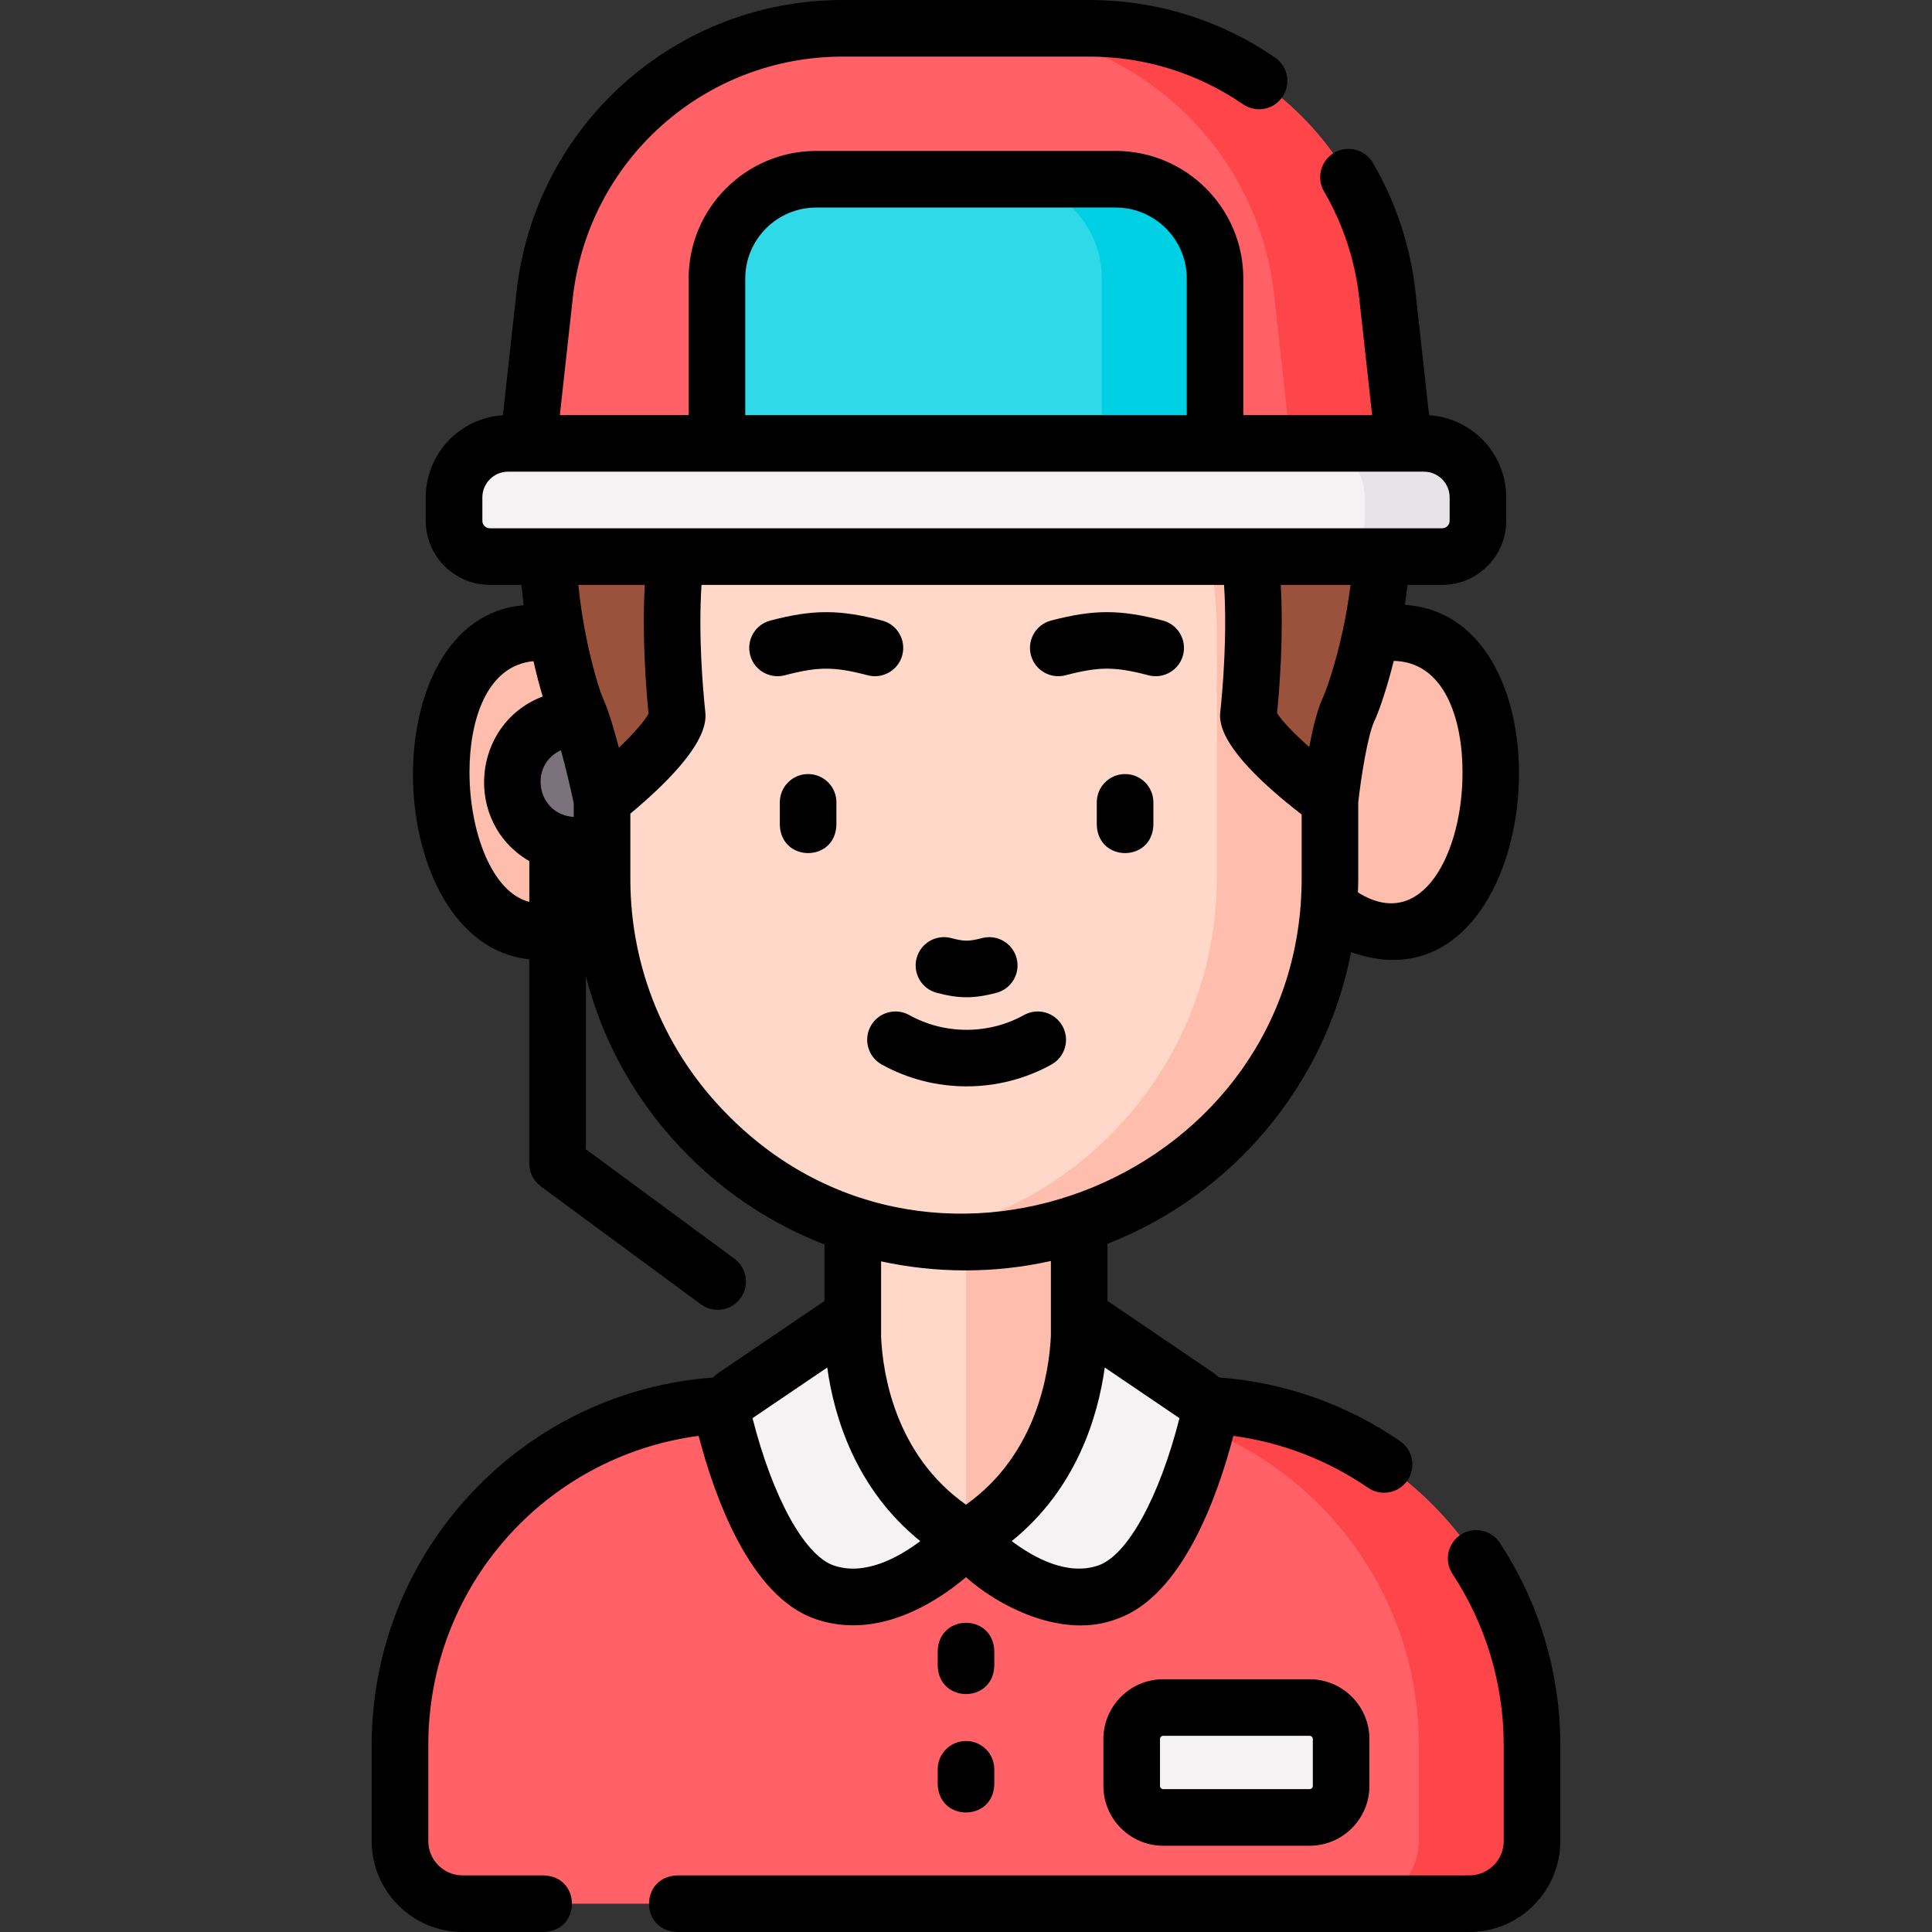 <svg id="Layer_1" enable-background="new 0 0 512 512" height="512" viewBox="0 0 512 512" width="512" xmlns="http://www.w3.org/2000/svg"><rect x="0" y="0" width="512" height="512" fill="#333333" stroke="none"/><g><g fill="#ffbead"><path d="m172.894 207.244c0 21.879-13.38 39.615-29.885 39.615s-26.093-20.369-26.093-42.248 9.588-36.983 26.093-36.983 29.885 17.737 29.885 39.616z"/><path d="m339.106 207.244c0 21.879 13.38 39.615 29.885 39.615s26.093-20.369 26.093-42.248-9.588-36.983-26.093-36.983-29.885 17.737-29.885 39.616z"/></g><path d="m160.963 224.013h-8.478c-9.261 0-16.769-7.508-16.769-16.769 0-9.261 7.508-16.769 16.769-16.769h8.478c2.761 0 5 2.239 5 5v23.538c0 2.762-2.239 5-5 5z" fill="#7b727b"/><path d="m389.394 504.5h-266.788c-9.171 0-16.606-7.435-16.606-16.606v-25.342c0-49.87 40.427-90.297 90.297-90.297h119.406c49.87 0 90.297 40.427 90.297 90.297v25.342c0 9.171-7.435 16.606-16.606 16.606z" fill="#ff6167"/><path d="m315.703 372.255h-30c49.87 0 90.297 40.427 90.297 90.297v25.342c0 9.171-7.435 16.606-16.606 16.606h30c9.171 0 16.606-7.435 16.606-16.606v-25.342c0-49.869-40.427-90.297-90.297-90.297z" fill="#fe454a"/><path d="m226 310.112h60v97.564h-60z" fill="#ffd8ca"/><path d="m256 310.112h30v97.564h-30z" fill="#ffbead"/><path d="m226 348.747s-2.871 39.777 30 58.929c0 0-18.691 20.871-37.598 14.241-14.98-5.253-23.457-33.195-26.331-44.574-.725-2.869.428-5.878 2.877-7.539z" fill="#f5f2f4"/><path d="m286 348.747s2.871 39.777-30 58.929c0 0 18.691 20.871 37.598 14.241 14.98-5.253 23.457-33.195 26.331-44.574.725-2.869-.428-5.878-2.877-7.539z" fill="#f5f2f4"/><path d="m159.546 232.897v-65.633c0-53.27 43.184-96.454 96.454-96.454 53.27 0 96.454 43.184 96.454 96.454v65.27c0 53.371-43.265 96.636-96.636 96.636-53.17 0-96.272-43.103-96.272-96.273z" fill="#ffd8ca"/><path d="m256 70.81c-5.103 0-10.112.4-15 1.163 46.146 7.206 81.455 47.124 81.455 95.292v65.27c0 48.263-35.382 88.259-81.621 95.473 4.883.763 9.887 1.163 14.985 1.163 53.371 0 96.636-43.266 96.636-96.636v-65.27c0-53.271-43.184-96.455-96.455-96.455z" fill="#ffbead"/><path d="m256 53.531c-147.923 0-106.256 127.685-103.067 134.54 2.997 6.452 6.613 24.009 6.613 24.009s20.549-16.513 19.887-22.814c-1.059-10.069-6.89-71.924 18.55-66.093 25.431 5.831 35.904 10.069 57.167 10.069s31.735-4.238 57.167-10.069c25.44-5.831 19.61 56.023 18.55 66.093-.663 6.302 21.589 22.871 21.589 22.871s1.914-17.614 4.91-24.066c4.74-10.193 46.557-134.54-101.366-134.54z" fill="#9b523c"/><path d="m382.192 147.5h-252.384c-5.234 0-9.477-4.243-9.477-9.477v-6.212c0-7.904 6.407-14.311 14.311-14.311h242.714c7.904 0 14.311 6.407 14.311 14.311v6.212c.001 5.234-4.241 9.477-9.475 9.477z" fill="#f5f2f4"/><path d="m377.357 117.5h-30c7.904 0 14.311 6.407 14.311 14.311v6.212c0 5.234-4.243 9.477-9.477 9.477h30c5.234 0 9.477-4.243 9.477-9.477v-6.212c0-7.904-6.407-14.311-14.311-14.311z" fill="#e7e4e7"/><path d="m372 117.5h-232l4.327-39.246c4.441-40.271 38.469-70.754 78.985-70.754h65.376c40.516 0 74.544 30.483 78.985 70.754z" fill="#ff6167"/><path d="m367.673 78.254c-4.441-40.272-38.469-70.754-78.985-70.754h-30c40.516 0 74.544 30.482 78.985 70.754l4.327 39.246h30z" fill="#fe454a"/><path d="m322 117.5h-132v-43.685c0-14.533 11.781-26.315 26.315-26.315h79.371c14.533 0 26.314 11.781 26.314 26.315z" fill="#2fd9e7"/><path d="m295.685 47.5h-30c14.534 0 26.315 11.781 26.315 26.315v43.685h30v-43.685c0-14.534-11.781-26.315-26.315-26.315z" fill="#00d0e4"/><path d="m347.043 481.641h-38.769c-4.621 0-8.367-3.746-8.367-8.367v-12.394c0-4.621 3.746-8.367 8.367-8.367h38.769c4.621 0 8.367 3.746 8.367 8.367v12.394c0 4.621-3.746 8.367-8.367 8.367z" fill="#f5f2f4"/><g><path d="m144.128 497h-21.518c-5.023 0-9.11-4.087-9.11-9.11v-25.34c0-41.984 30.888-76.614 71.643-82.035 4.203 16.104 13.563 42.444 30.778 48.48 3.458 1.212 6.869 1.73 10.182 1.73 12.521-.002 23.57-7.415 29.897-12.747 8.403 7.537 25.556 16.673 40.08 11.017 17.212-6.035 26.572-32.368 30.776-48.471 12.789 1.724 25 6.404 35.69 13.751 3.372 2.328 8.068 1.505 10.429-1.933 2.347-3.414 1.481-8.083-1.933-10.429-14.244-9.79-30.766-15.588-47.98-16.871-.555-.523-1.155-1.008-1.799-1.445l-27.763-18.826v-15.16c32.889-12.812 57.711-41.879 64.554-77.28 51.059 18.078 61.345-88.938 14.255-92.033.259-1.732.494-3.5.698-5.298h9.185c9.361 0 16.977-7.616 16.977-16.977v-6.212c0-11.568-9.052-21.056-20.444-21.764l-3.596-32.615c-1.345-12.192-5.144-23.717-11.29-34.255-2.086-3.578-6.679-4.785-10.258-2.7-3.577 2.087-4.786 6.679-2.699 10.257 5.082 8.713 8.224 18.249 9.337 28.341l3.41 30.924h-34.129v-36.185c0-18.645-15.169-33.814-33.814-33.814h-79.371c-18.646 0-33.815 15.169-33.815 33.814v36.186h-34.128l3.41-30.924c4.028-36.529 34.779-64.076 71.53-64.076h65.377c14.624 0 28.709 4.369 40.733 12.635 3.415 2.346 8.083 1.481 10.43-1.932s1.481-8.083-1.932-10.429c-14.536-9.992-31.561-15.274-49.232-15.274h-65.377c-44.411 0-81.572 33.289-86.439 77.433l-3.596 32.615c-11.392.708-20.444 10.197-20.444 21.764v6.212c0 9.361 7.615 16.977 16.977 16.977h8.397c.164 1.846.359 3.648.579 5.4-40.739 3.323-37.938 89.791 1.485 93.811v54.145c0 2.383 1.133 4.624 3.051 6.038l42.418 31.256c3.303 2.441 8.015 1.766 10.487-1.589 2.457-3.335 1.745-8.03-1.589-10.487l-39.367-29.008v-45.862c4.547 17.848 13.813 34.212 27.176 47.568 10.428 10.433 22.687 18.371 36.055 23.515v14.985l-27.763 18.826c-.653.443-1.26.936-1.822 1.468-23.977 1.785-46.255 12.215-63.047 29.637-17.649 18.309-27.369 42.405-27.369 67.846v25.34c0 13.294 10.815 24.11 24.11 24.11h21.518c9.931-.344 9.923-14.66 0-15zm76.756-82.161c-7.696-2.698-16.104-17.993-21.459-39.01l19.8-13.426c1.8 12.962 7.472 32.131 24.654 46.013-5.87 4.412-14.799 9.298-22.995 6.423zm70.232 0c-8.198 2.875-17.128-2.012-22.996-6.423 17.184-13.881 22.855-33.051 24.655-46.013l19.8 13.426c-5.353 21.017-13.763 36.312-21.459 39.01zm96.464-210.229c.089 20.979-10.483 42.75-27.713 31.88.05-1.315.083-2.634.083-3.96v-19.935c.762-6.832 2.537-17.748 4.215-21.361 1.251-2.689 3.299-8.481 5.192-16.091 13.423.273 18.223 15.345 18.223 29.467zm-31.588-38.199c-.077.285-.142.573-.185.867-2.029 9.348-4.451 15.926-5.244 17.632-1.5 3.229-2.705 8.236-3.608 13.062-4.209-3.761-7.473-7.165-8.519-9.014.671-6.698 1.744-20.472.973-33.958h18.498c-.511 4.098-1.183 7.934-1.915 11.411zm-158.492-92.597c0-10.374 8.44-18.814 18.814-18.814h79.371c10.374 0 18.814 8.44 18.814 18.814v36.186h-117v-36.186zm-69.668 64.209v-6.212c0-3.756 3.056-6.812 6.811-6.812h242.715c3.755 0 6.811 3.056 6.811 6.812v6.212c0 1.09-.887 1.977-1.977 1.977h-252.383c-1.09 0-1.977-.887-1.977-1.977zm43.051 16.977c-.776 13.594.327 27.5.993 34.109-.904 1.819-3.933 5.25-7.868 9.048-1.264-4.881-2.79-10.052-4.268-13.233-.593-1.326-2.958-8.257-4.797-18.189-.013-.07-.024-.141-.039-.211-.645-3.51-1.223-7.386-1.633-11.523h17.612zm-22.232 43.815c1.295 4.661 2.576 10.151 3.398 14.062v3.615c-9.712-.538-12.136-13.658-3.398-17.677zm-24.231 5.795c0-13.668 4.498-28.226 16.957-29.396.826 3.663 1.681 6.826 2.444 9.365-18.935 7.226-21.091 33.432-3.551 43.622v10.807c-9.978-2.528-15.85-18.705-15.85-34.398zm42.63 28.29v-17.276c20.85-17.403 20.099-24.685 19.841-27.142-.619-5.89-1.844-20.081-.982-33.481h138.48c.862 13.385-.358 27.548-.982 33.481-.263 2.501-1.025 9.911 21.544 27.37v16.678c.207 78.659-96.487 118.989-151.898 63.136-16.769-16.759-26.003-39.05-26.003-62.766zm88.77 103.77c7.788 0 15.376-.866 22.68-2.495v19.785c-.448 9.532-3.638 31.426-22.503 44.785-18.845-13.308-22.065-34.859-22.509-44.539.002-.079.012-.156.012-.235v-19.697c7.25 1.58 14.721 2.396 22.32 2.396z"/><path d="m397.461 408.87c-2.278-3.46-6.931-4.419-10.388-2.143-3.461 2.277-4.42 6.928-2.144 10.388 8.878 13.493 13.57 29.204 13.57 45.435v25.34c0 5.023-4.087 9.11-9.11 9.11h-209.942c-9.931.344-9.923 14.66 0 15h209.943c13.295 0 24.11-10.815 24.11-24.11v-25.34c0-19.17-5.546-37.732-16.039-53.68z"/><path d="m248.264 263.111c5.976 1.561 9.813 1.561 15.79 0 4.008-1.047 6.408-5.144 5.362-9.152-1.047-4.008-5.145-6.406-9.151-5.362-3.492.912-4.72.912-8.21 0-4.013-1.048-8.105 1.354-9.152 5.361-1.048 4.009 1.353 8.107 5.361 9.153z"/><path d="m229.971 178.96c3.9 1.051 8.119-1.322 9.151-5.362 1.046-4.008-1.354-8.105-5.362-9.151-11.342-2.961-18.26-2.961-29.602 0-4.008 1.046-6.408 5.144-5.362 9.151 1.047 4.008 5.146 6.406 9.151 5.362 8.953-2.338 13.071-2.338 22.024 0z"/><path d="m282.348 178.96c8.953-2.338 13.07-2.338 22.023 0 .635.166 1.272.245 1.899.245 3.33 0 6.371-2.235 7.252-5.607 1.046-4.008-1.354-8.105-5.362-9.151-11.342-2.961-18.26-2.961-29.602 0-4.008 1.046-6.408 5.144-5.362 9.151 1.047 4.008 5.147 6.406 9.152 5.362z"/><path d="m278.656 282.104c3.619-2.014 4.92-6.581 2.906-10.201-2.016-3.62-6.581-4.921-10.201-2.906-9.377 5.219-21.027 5.219-30.404 0-3.62-2.016-8.186-.714-10.201 2.906-2.014 3.62-.713 8.187 2.906 10.201 13.877 7.724 31.117 7.724 44.994 0z"/><path d="m214.159 205.132c-4.143 0-7.5 3.358-7.5 7.5v6c.344 9.931 14.66 9.923 15 0v-6c0-4.142-3.357-7.5-7.5-7.5z"/><path d="m298.159 205.132c-4.143 0-7.5 3.358-7.5 7.5v6c.344 9.931 14.66 9.923 15 0v-6c0-4.142-3.357-7.5-7.5-7.5z"/><path d="m263.5 437.5c-.344-9.931-14.66-9.923-15 0v4c.344 9.931 14.66 9.923 15 0z"/><path d="m256 461.385c-4.143 0-7.5 3.358-7.5 7.5v4c.344 9.931 14.66 9.923 15 0v-4c0-4.142-3.357-7.5-7.5-7.5z"/><path d="m347.043 445.013h-38.77c-8.749 0-15.866 7.118-15.866 15.867v12.394c0 8.749 7.117 15.867 15.866 15.867h38.77c8.749 0 15.867-7.118 15.867-15.867v-12.394c0-8.749-7.118-15.867-15.867-15.867zm.867 28.261c0 .478-.389.867-.867.867h-38.77c-.478 0-.866-.389-.866-.867v-12.394c0-.478.389-.867.866-.867h38.77c.479 0 .867.389.867.867z"/></g></g></svg>